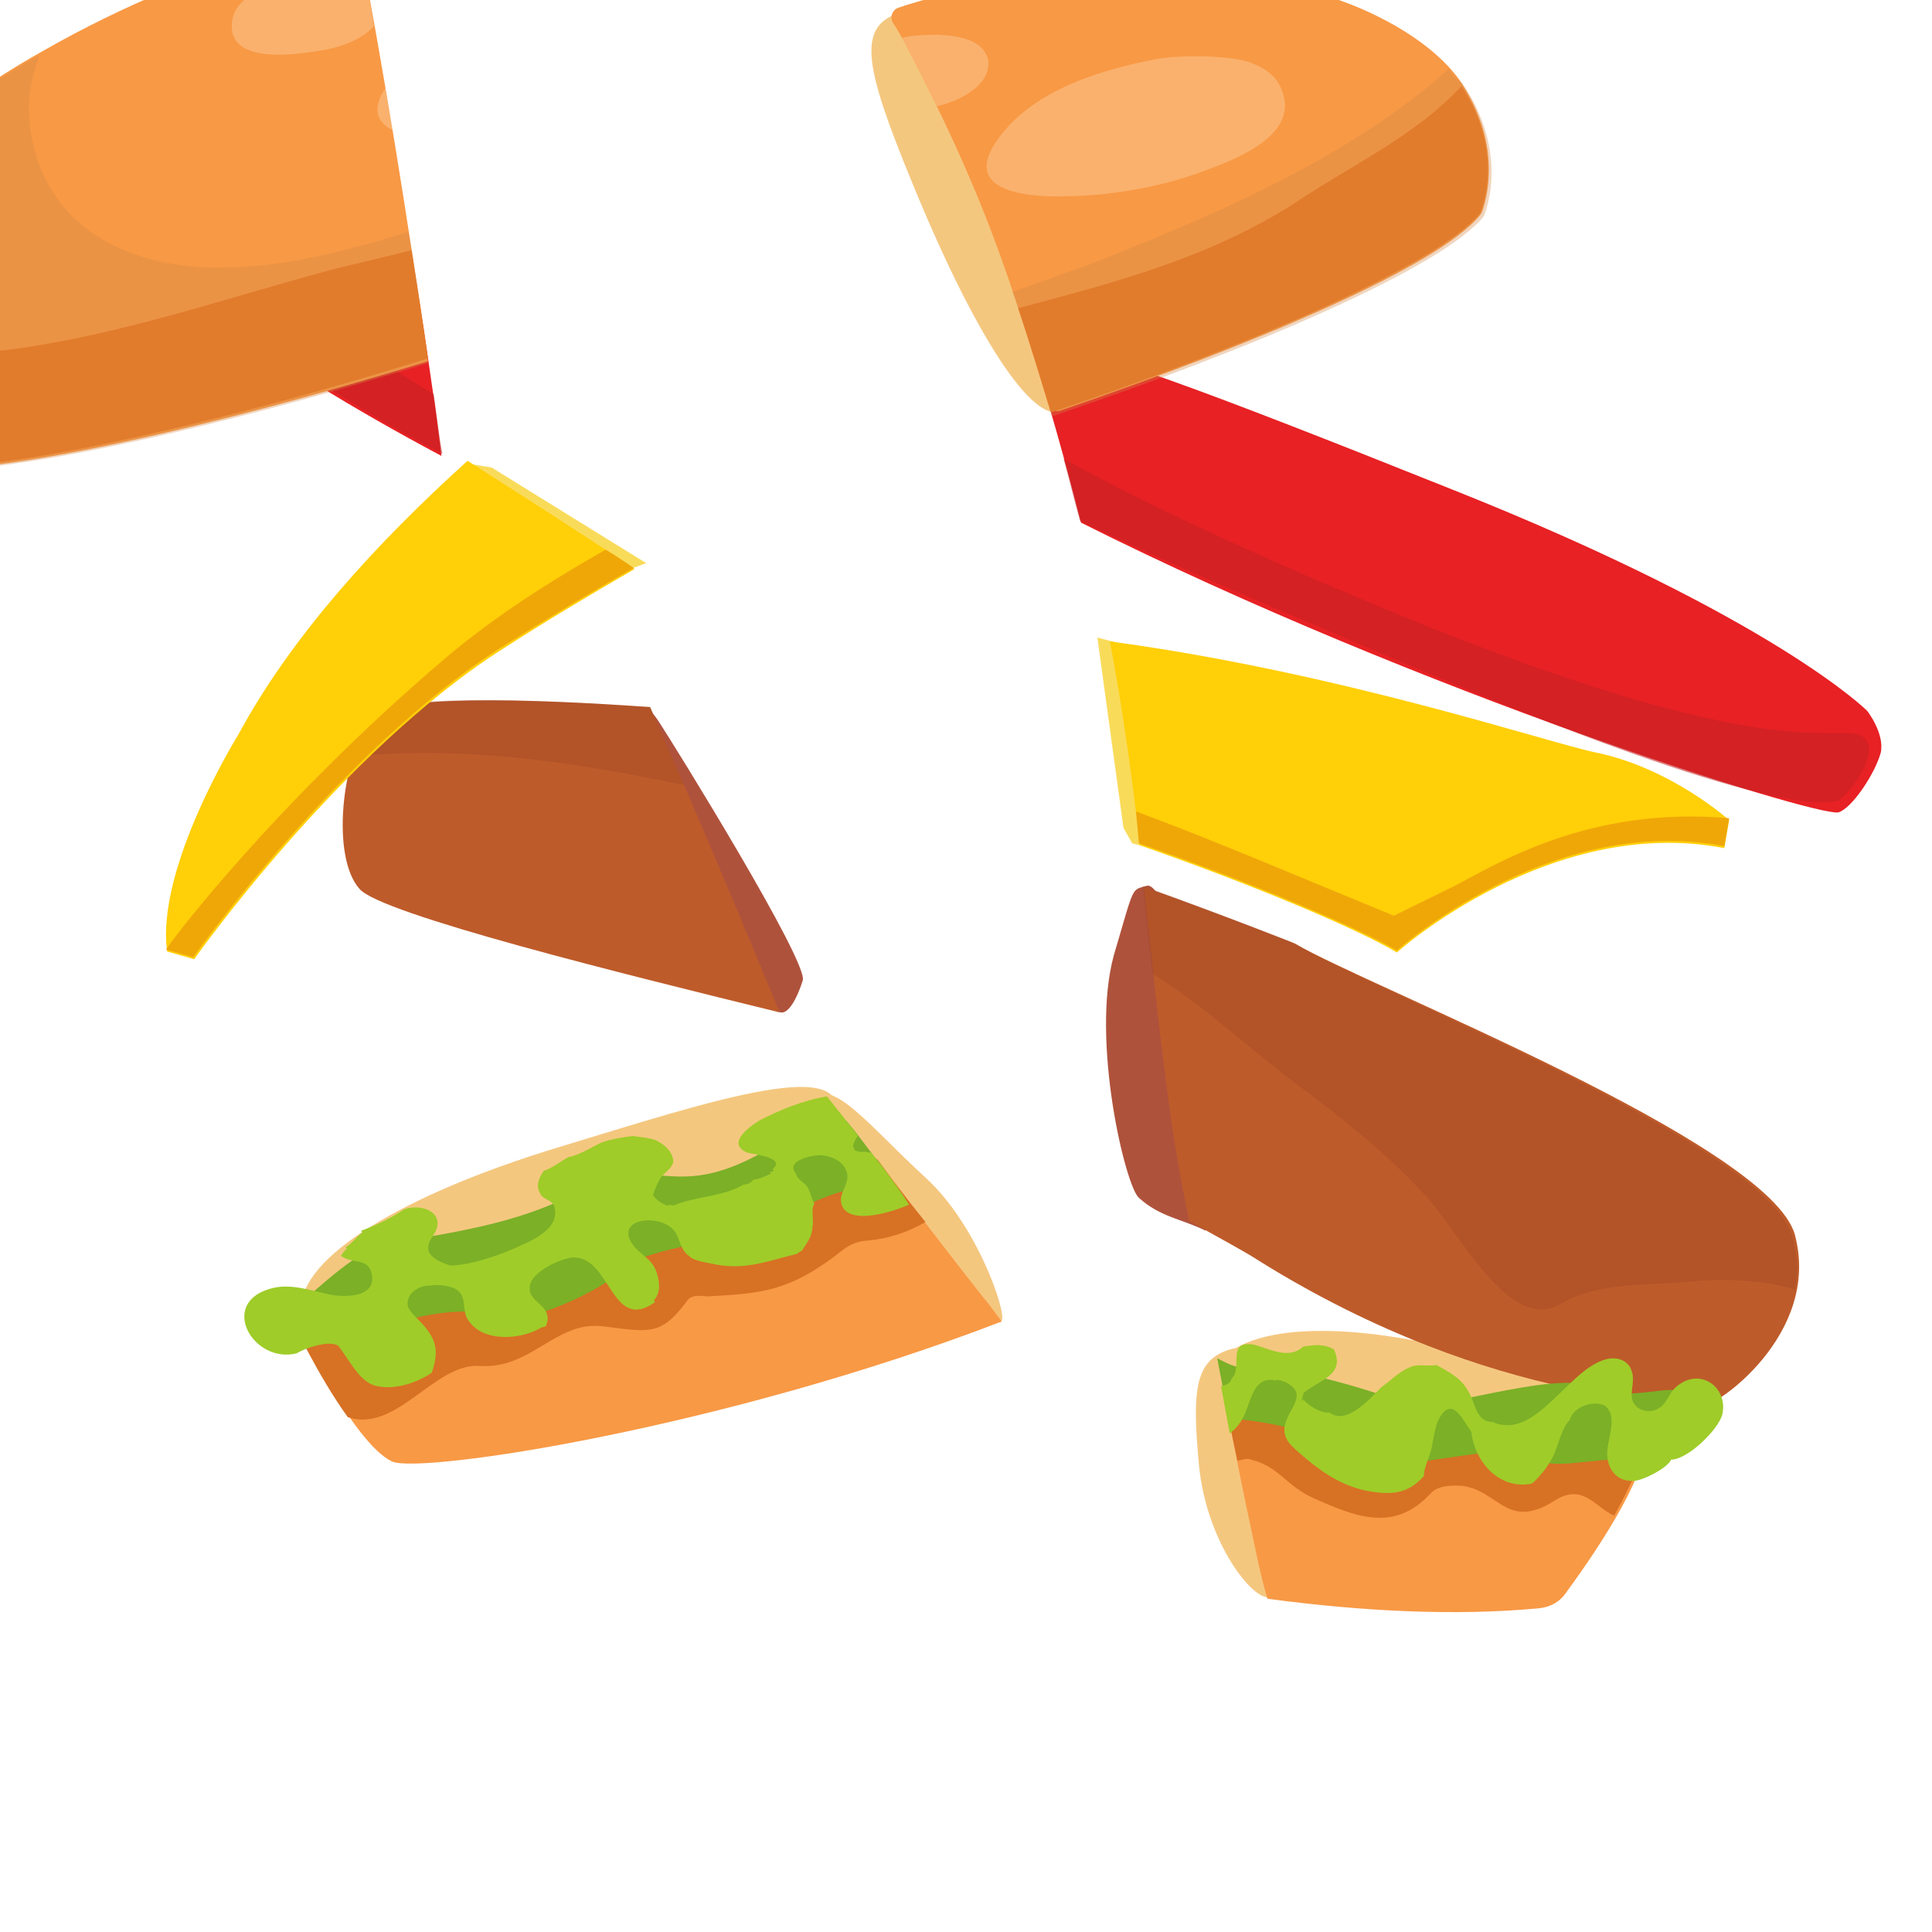 <?xml version="1.0" encoding="utf-8"?>
<!-- Generator: Adobe Illustrator 25.2.1, SVG Export Plug-In . SVG Version: 6.00 Build 0)  -->
<svg version="1.1" id="Layer_2" xmlns="http://www.w3.org/2000/svg" xmlns:xlink="http://www.w3.org/1999/xlink" x="0px" y="0px"
	 viewBox="0 0 200 200" style="enable-background:new 0 0 200 200;" xml:space="preserve">
<style type="text/css">
	.st0{fill:#F4C77F;}
	.st1{fill:#AF523C;enable-background:new    ;}
	.st2{fill:#BE5B2A;}
	.st3{opacity:0.28;fill:#953E25;enable-background:new    ;}
	.st4{fill:#F89945;}
	.st5{fill:#D77124;}
	.st6{fill:#7BB027;}
	.st7{fill:#9FCC29;}
	.st8{fill:#F9DB5A;}
	.st9{fill:#FFCF08;}
	.st10{fill:#EFA708;}
	.st11{fill:#E72124;}
	.st12{opacity:0.55;fill:#C42124;enable-background:new    ;}
	.st13{fill:#E8761F;}
	.st14{opacity:0.32;fill:#FDE5C1;enable-background:new    ;}
	.st15{opacity:0.35;fill:#D48745;enable-background:new    ;}
	.st16{fill:#FF404A;}
</style>
<path class="st0" d="M95.8,121.9c6.4,5.8,9.5,17.7,7.2,14.2c-2.1-3.1-8.9-1.2-15.1-9.4c-5.3-6.9-6.9-10-4.4-12.8
	C86.1,111.3,89.5,116.1,95.8,121.9z"/>
<path class="st1" d="M66.9,74.7c0,0-0.4-2.6,1.3,0c1.7,2.6,15.5,24.9,14.9,26.8c-0.6,1.9-1.5,3.5-2.3,3.3
	c-0.8-0.1-12.6-5.3-13.9-11.9C65.6,86.4,65.6,74.7,66.9,74.7z"/>
<path class="st0" d="M57.7,118.8c16.1-4.9,31.1-9.9,28.7-2.6c-2.1,6.3-11.4,12.3-30.9,15c-16.7,2.4-24.1,10.4-24.3,4.3
	C31,130.2,41.6,123.7,57.7,118.8z"/>
<g>
	<path class="st2" d="M67.3,73.2c-12.7-0.9-27.2-1.3-28.9,1.1c-3.1,4.4-4.1,14.4-1.2,17.7c2.1,2.6,27.6,8.9,43.5,12.8
		C76.4,94.3,71.9,83.7,67.3,73.2z"/>
	<path class="st3" d="M67.3,73.2c-12.8-0.9-27.5-1.4-29.2,1.1c-0.8,1.1-1.4,2.6-1.9,4c11.9-1.1,22.8,0.5,34.3,2.9
		c0.1,0,0.2,0,0.3,0.1C69.6,78.5,68.5,75.8,67.3,73.2z"/>
</g>
<g>
	<path class="st4" d="M101.7,134.2c-3.7-4.7-7.3-9.4-10.9-14.2c-14.8,5.6-34.3,11.5-60.3,16.7c0,0,6,12.7,10.1,14.6
		c3,1.3,34.2-3.4,63.1-14.5C103,135.9,102.4,135,101.7,134.2z"/>
	<path class="st5" d="M90.8,120c-14.8,5.6-34.4,11.6-60.5,16.8c0,0,2.6,5.6,5.7,9.9c5,1.7,9-5.6,13.6-5.3c5.4,0.4,7.9-4.7,12.8-4.1
		c4.9,0.6,6,1,8.7-2.6c0.5-0.8,1.6-0.5,2.2-0.5c5.4-0.3,8.3-0.5,13.3-4.3c1.2-1,1.9-1.4,3.4-1.5c2.1-0.2,4.1-0.9,5.8-1.9
		C94.1,124.4,92.4,122.2,90.8,120z"/>
	<path class="st6" d="M90.4,119.6c-0.9-1.2-1.8-2.4-2.8-3.6c-2.3,0.4-5,1.2-8.5,3.2c-9.8,5.5-11-0.2-19.5,4.3
		c-8.5,4.5-18.7,4.4-21.9,6.2c-3,1.7-7.6,6.2-7.6,6.2c0.6,1.2,7.6,4,9.6,2c1.4-1.6,9-2.9,11.8-1.6c2.7,1.1,10.9-2.7,13.1-5
		c2.2-2.3,11.7-2.6,17.5-5.8c4.5-2.5,7-2.5,10.1-3.4C91.7,121.2,91.1,120.4,90.4,119.6z"/>
	<path class="st7" d="M90.4,119.6c-0.1-0.1-0.2-0.2-0.3-0.3c-0.2,0-0.4,0-0.6-0.1c-0.4,0.1-0.6,0-1-0.1c-0.1-0.2-0.2-0.5-0.2-0.5
		c0.1-0.4,0.3-0.7,0.5-1c-1-1.4-2.1-2.7-3.2-4.1c-2.5,0.4-5.1,1.5-7,2.5c-1.3,0.8-3.3,2.4-1.3,3.3c0.6,0.2,4.1,0.5,2.7,1.7l0.1,0.2
		c-0.2,0.1-0.2,0.1-0.4,0.1l0.1,0.2c-0.5,0.2-1.2,0.6-1.8,0.6c-0.1,0.2-0.6,0.6-1,0.5c-2.1,1.3-4.9,1.2-7.3,2.2
		c-0.2-0.1-0.4-0.1-0.6,0c-0.6-0.2-1.2-0.6-1.5-1.1c0.2-0.6,0.4-1.1,0.8-1.8c0.4-0.5,1.1-0.9,1.3-1.6c0-1.2-1.2-2-1.9-2.3
		c-0.6-0.2-1.5-0.3-2.3-0.4c-0.9,0.1-2.2,0.3-3.3,0.7c-1,0.5-2.3,1.3-3.4,1.5c-0.7,0.4-1.6,1.1-2.5,1.4c-0.4,0.5-0.9,1.5-0.4,2.3
		c0.2,0.7,1.4,0.7,1.5,1.5c0.6,2.4-2.8,3.6-4.3,4.3c-1.9,0.8-4.6,1.7-6.5,1.7c-0.6-0.2-1.8-0.6-2.2-1.4c-0.3-1.1,0.5-1.5,0.8-2.4
		c0.6-1.9-1.8-2.6-3.4-2c-1.1,0.8-3,1.7-4.4,2.2l0.1,0.2c-0.5,0.3-1,1.1-1.7,1.5l0.1,0.2c-0.2,0.1-0.4,0.4-0.6,0.7
		c1.1,0.9,2.9,0.1,3.2,2c0.4,2.4-3,2.3-4.4,2c-1.9-0.4-4.1-1.2-6.1-0.6c-5.4,1.5-1.8,7.8,2.7,6.7c0.8-0.5,3.3-1.4,4.3-0.8
		c1,1.2,2.1,3.6,3.7,4.1c1.9,0.6,4.4-0.2,6-1.3c0.9-2.6,0.3-3.8-1.6-5.7c-0.9-0.9-1.2-1.4-0.6-2.4c0.4-0.5,1.2-1,2.1-0.9
		c0.5-0.2,2.4,0,2.9,0.6c0.8,0.7,0.3,2.1,1,3c1.5,2.3,5.5,2,7.6,0.7c0.1,0,0.4-0.1,0.4-0.1c1-2.3-2.2-2.4-1.6-4.4
		c0.4-1.3,2.9-2.5,4.2-2.7c4.1-0.5,4.1,7.9,8.7,4.6c-0.1-0.2-0.1-0.2-0.1-0.2c0.7-0.8,0.6-1.8,0.3-2.8c-0.5-1.6-1.7-1.8-2.6-3.1
		c-1.6-2.6,2.7-3,4.2-1.5c0.8,0.7,0.7,2.1,1.7,2.8c0.6,0.6,2,0.7,2.8,0.9c3.1,0.6,5.5-0.4,8.4-1.1c0.2-0.1,0.3-0.3,0.5-0.3
		c0.5-0.8,1.1-1.5,1.1-2.5c0.2-0.6-0.2-1.7,0.2-2.4c-0.3-0.5-0.4-1.2-0.7-1.7c-0.3-0.5-1.1-0.8-1.2-1.4c-1.2-1.4,1.9-2,2.7-1.9
		c1,0.1,2.3,0.6,2.6,1.9c0.2,1.1-0.9,2.1-0.6,3.1c0.6,2.4,5.5,0.8,7,0.1C92.9,122.8,91.7,121.2,90.4,119.6z"/>
</g>
<g>
	<polygon class="st8" points="66.9,58.3 61.9,60.1 45.9,50.3 49.1,48.1 50.9,48.4 	"/>
	<g>
		<path class="st9" d="M48.4,47.7C39,56.2,30.2,65.8,24.7,76c0,0-8.6,13.8-7.4,22.5l2.8,0.8c0,0,15.1-21.4,31.9-32.1
			c4.5-2.9,9.2-5.7,13.7-8.3C60,55.1,54.2,51.4,48.4,47.7z"/>
		<path class="st10" d="M62.7,56.9c-6,3.4-11.4,6.9-16.2,10.9C28.3,83.2,17.1,98.2,17.2,98.3l2.8,0.8c0,0,15.1-21.4,31.9-32.1
			c4.5-2.8,9.1-5.6,13.7-8.2C64.6,58.1,63.7,57.5,62.7,56.9z"/>
	</g>
</g>
<path class="st11" d="M44.7,39.8c-0.5-3.5-1-6.9-1.6-10.4c-3.8-0.6-5.9,0-8.6,1.1c-7.2,2.9-1.9,9.2-1.9,9.2
	c4.2,2.6,8.6,5.1,13.1,7.5C45.4,44.8,45.1,42.3,44.7,39.8z"/>
<path class="st12" d="M44.9,40.8c-8.8-5.2-11.4-7.9-11.4-7.9c-2.5,0.9-3.8,0.8-1.4,6c4.5,3,9,5.6,13.7,8.1
	C45.4,44.9,45.2,42.9,44.9,40.8z"/>
<g>
	<g>
		<path class="st4" d="M37-7c-1.9,0.4-3.8,0.8-5.7,1.3C21.9-3.3,12.8,0.5,4.4,5.3c-5.7,3.2-11.1,7-15.7,11.8
			c-4.2,4.7-6.4,9.7-7.4,15.9c0,0-1,8.5,6.7,14.6c4.1,3.4,31-2.4,56.3-10.2C42.2,22.5,39.8,7.7,37-7z"/>
		<path class="st13" d="M42.6,25.9c-2.7,0.7-5.4,1.3-8.2,2C21.7,31.3,8.8,36-4.6,36.7c-5.9,0.3-10.6-0.2-14.1-3.4
			c-0.1,1.9,0.3,8.8,6.6,14.1C-8,50.8,19,45,44.3,37.1C43.8,33.4,43.2,29.6,42.6,25.9z"/>
		<path class="st14" d="M38-1.5c-1-0.5-2.3-0.8-3.6-0.9C31.4-2.6,23.7-1.5,24,2.9c0.2,3.8,7,2.7,9.4,2.3c1.8-0.3,4.1-1.1,5.3-2.5
			C38.5,1.2,38.2-0.1,38-1.5z"/>
		<path class="st14" d="M39.9,9.1c-1.5,2.3-0.8,3.6,0.8,4.4C40.4,12.1,40.1,10.6,39.9,9.1z"/>
	</g>
	<path class="st15" d="M42.3,24c-6.8,2.1-13.8,3.9-20.8,3.7c-9.3-0.4-17.1-4.8-18.4-14.6c-0.3-2.6,0.1-5,1-7.4
		c-5.6,3.1-11,6.8-15.2,11.5c-4.2,4.7-6.4,9.7-7.4,15.9c0,0-1,8.5,6.7,14.6c4.1,3.4,30.8-2.3,56.1-10.1C43.7,33,43.1,28.5,42.3,24z"
		/>
</g>
<g>
	<path class="st0" d="M150.7,139.7c12.9,3.2,25.2,5.8,20.3,11c-4.3,4.5-13.1,5.5-27.4-1.2c-12.2-5.7-20.8-2-18.1-7.5
		C127.8,137.3,137.7,136.5,150.7,139.7z"/>
	<g>
		<path class="st16" d="M183.7,70.6c0,0-8.3-7.8-37.1-18.9c-22.8-8.9-32.3-12.3-37.7-13.1c1.8,5,3.4,10,4.9,15
			c30.5,14.7,65.3,25.5,67.5,25.2c1.2-0.3,3.2-3.1,3.6-4.8C185.3,72.5,183.7,70.6,183.7,70.6z"/>
		<polygon class="st8" points="113.6,66 118.6,67.3 121,88.3 117.2,87.3 116.3,85.7 		"/>
		<path class="st0" d="M104.6,19.1c6.3,11.1,8.8,21.6,5.5,23.4c-3.2,1.8-9.4-8.5-15.1-22.2C90.1,8.5,88.7,3.7,92,1.8
			C95.2,0,98.3,8,104.6,19.1z"/>
		<path class="st0" d="M133.3,151c2.2,7.2,0.5,11.2-1.6,14.1c-1.1,1.6-6.8-4.7-7.6-13.6c-0.7-7.6-0.4-10.7,3.2-11.8
			C130.9,138.6,131.1,143.8,133.3,151z"/>
		<path class="st1" d="M118.7,91.7c1.7-0.5,4.2,9.3,3.5,11.8c-0.7,2.5,2.6,23.9,2.6,23.9c-2.4-1.2-4.7-1.4-6.9-3.4
			c-1.4-1.2-5-16.3-2.6-25.1C117.5,91.4,117.1,92.2,118.7,91.7z"/>
		<g>
			<path class="st11" d="M193.3,73.6c0,0-9.5-9.6-42.9-22.9c-26.5-10.6-37.6-14.7-43.9-15.5c2,6.2,3.8,12.6,5.4,18.9
				c35.3,17.7,75.9,30.4,78.4,30c1.4-0.4,3.8-4,4.4-6.2C195.1,75.9,193.3,73.6,193.3,73.6z"/>
			<g>
				<path class="st2" d="M185.8,127.8c-2.7-9.5-44.5-25.8-51.7-30.1c0,0-7-2.8-15.7-5.9c0.3,2.7,0.6,5.5,0.9,8.2
					c0.7,6.3,1.4,12.6,2.4,18.9c0.4,2.5,0.9,5,1.4,7.5c3.4,1.9,6,3.3,7.2,4.1c24.7,15.4,44.8,14.6,45.9,15
					C177.3,145.9,188.6,138.2,185.8,127.8z"/>
				<path class="st3" d="M185.5,127.9c-2.7-9.5-44.5-25.8-51.8-30.4c0,0-6.9-2.7-15.4-5.8c0.3,2.8,0.6,5.5,0.9,8.3
					c0,0.3,0.1,0.6,0.1,0.8c5.2,3.2,9.5,7.3,14.5,11.1c4.8,3.6,9.6,7.3,13.7,11.8c3.4,3.5,8.7,14.4,14,11.3c4-2.3,8.6-1.9,13.1-2.3
					c2.7-0.3,7.6-0.4,11.2,0.8C186.2,131.8,186.1,129.9,185.5,127.9z"/>
			</g>
			<g>
				<path class="st4" d="M170.5,148.7c0.1-3.8-11.8,0.6-43.8-4.4c0.9,4.6,1.8,9.3,2.8,13.9c0.5,2.4,1,4.9,1.7,7.3
					c9.7,1.3,19.3,1.8,28,1c1.2-0.1,2.2-0.6,2.9-1.6C164.5,161.6,170.4,153.3,170.5,148.7z"/>
				<path class="st5" d="M170.3,148.6c0.1-3.8-11.8,0.6-43.6-4.4c0.4,2.3,0.9,4.7,1.4,7c0.2,0,0.4-0.1,0.6-0.1
					c0.2-0.1,0.6-0.1,0.8,0c2.9,0.7,3.6,2.7,6.5,4c4.3,1.9,8.3,3.6,12.1-0.5c0.5-0.6,1.5-0.8,2.3-0.8c4.6-0.3,5.2,5,10.6,1.5
					c2.9-1.8,4.2,0.8,6.1,1.6C168.8,153.8,170.2,150.9,170.3,148.6z"/>
				<path class="st6" d="M174.5,144.6c-0.7-1.9-5.5,0.8-9.5-1c-4-1.9-17.5,2.9-19.5,1.8s-12.1-4.1-15.8-3.8c-1.3,0.2-2.4-0.3-3.7-1
					c0.4,2.1,0.8,4.1,1.2,6.2c5.1,0.5,10.3,1.6,11.5,4.1c1.3,2.8,17.3-2,19.6-0.3c2.3,1.9,5.5,0.3,11.6,0.4
					C175.9,151.1,175,146.7,174.5,144.6z"/>
				<path class="st7" d="M173.6,143.5c-0.9,0.7-1,1.9-2.1,2.4c-0.9,0.4-2.1,0.1-2.5-0.9c-0.3-1,0.3-2-0.1-3.1
					c-0.3-1-1.4-1.5-2.6-1.2c-4,1-7.3,8.5-11.8,6.5c-1.7,0-1.8-2-2.4-3c-0.8-1.5-1.8-2-3.4-2.9c-1,0.2-1.9-0.2-2.9,0.3
					c-1.1,0.5-1.8,1.3-2.8,2c-1.2,1.2-3.6,4-5.4,2.6c-0.6,0.2-2.3-0.7-2.7-1.4l0,0.2c0,0-0.2,0-0.1-0.2c0.1-0.4,0.1-0.5,0.2-0.7
					c0.2,0,0.2-0.1,0.2-0.1c1.8-1.3,4-1.8,2.9-4.3c-1-0.6-2-0.5-3.2-0.3c-1.5,1.4-3.5,0.2-5.1-0.2c-2.9-0.5-1.1,2.4-2.3,3.5
					c-0.1,0.5-0.6,0.7-1.1,0.8c0.3,1.6,0.6,3.3,0.9,4.9c0.5-0.4,0.9-0.8,1.3-1.5c0.9-1.5,1-4.5,3.4-4c0.6-0.2,2,0.5,2.2,1.3
					c0.2,0.8-0.6,1.8-0.9,2.5c-1,2.1,0.3,2.9,1.9,4.3c1.9,1.6,4.1,3,6.7,3.4c2.4,0.4,4,0.1,5.5-1.6c0-0.9,0.6-2,0.8-2.9
					c0.2-0.9,0.3-2,0.7-2.9c1.4-2.7,2.5,0,3.4,1.2c0.4,3.3,3,6,6.2,5.4c0.2-0.1,0.2-0.1,0.4-0.3c0.8-0.8,1.5-1.7,2-2.8
					c0.5-1.2,0.8-2.7,1.6-3.5c0.3-1.3,2.4-2.1,3.6-1.5c1.3,0.9,0.5,3,0.3,4.5c-0.2,1.7,0.7,3.4,2.7,3.3c0.9,0,3.5-1.3,3.9-2.2
					c1.7,0,4.9-3.1,5.3-4.7C178.9,143.6,176,141.5,173.6,143.5z"/>
			</g>
			<g>
				<path class="st9" d="M118,87.5c12.3,4.3,22.8,8.8,26.6,11.1c0,0,15.9-14.3,33.9-10.8l0.5-2.9c0,0-6-5.4-13.8-7
					c-4.9-1-26.5-8.3-50.3-11.5C116.2,73.3,117.2,80.4,118,87.5z"/>
				<path class="st10" d="M117.9,87.3c12.3,4.3,22.8,8.8,26.7,11.1c0,0,15.9-14.3,33.9-10.8l0.5-2.9c-14.7-1.3-24.3,4.9-28.6,7.1
					c-3.3,1.6-6.1,3-6.1,3c-10-4.1-18.6-7.8-26.7-10.8C117.7,85.1,117.8,86.2,117.9,87.3z"/>
			</g>
			<path class="st12" d="M192.2,76c-2.8-0.7-9.9,2.5-43.3-10.7c-18.6-7.5-30.8-13.4-38.8-17.8c0.6,2.1,1.1,4.3,1.7,6.4
				c10.7,5.2,21.6,9.6,32.5,14.3c8.6,3.6,38.2,16.3,46,14.7C192.6,81,195,76.7,192.2,76z"/>
			<g>
				<g>
					<path class="st4" d="M94.1,5.3c3.3,6.3,6.3,12.7,8.8,19.4c2.1,5.6,3.9,11.4,5.6,17.1c0.2,0.6,0.8,0.9,1.3,0.7
						c20.2-6.9,39-14.9,43.4-20.2c0.1-0.1,0.1-0.2,0.2-0.3c0.4-1.1,2.3-6.9-2.3-13.7c-2.8-3.9-8.2-6.8-12.5-8.3
						c-7-2.3-14.4-3.2-21.7-3.1c-7.9,0.2-15.5,1.3-23,3.6c-0.3,0.1-0.6,0.2-0.9,0.3c-0.6,0.2-0.9,0.9-0.6,1.5
						C93,3.2,93.6,4.3,94.1,5.3z"/>
					<path class="st13" d="M108.8,42.7c20.7-7,40-15.3,44.4-20.6c0,0,2.8-6-1.9-13.2c-4.8,5.2-11.3,8.1-17.7,12.4
						c-8.8,5.5-18.4,8-28.2,10.6C106.6,35.5,107.7,39.1,108.8,42.7z"/>
					<path class="st14" d="M94.1,5.3c1,1.9,2,3.8,2.9,5.7c2.5-0.6,5.6-2.2,5.3-4.8c-0.5-2-2.8-2.5-5.2-2.6c-0.9,0-2.3,0-3.7,0.3
						C93.6,4.4,93.9,4.9,94.1,5.3z"/>
					<path class="st14" d="M119.8,6.1c-6.4,1.2-13.3,3.5-16.7,8.6c-2.9,4.3,1.3,5.4,5,5.6c5.5,0.2,11.6-0.7,16.8-2.7
						c3.5-1.3,9.8-3.8,7.7-8.5c-0.6-1.4-1.9-2.2-3.4-2.7C127,5.7,122,5.7,119.8,6.1z"/>
				</g>
				<path class="st15" d="M108.9,43.1c20.8-7,40.4-15.4,44.7-20.7c0,0,2.9-6.4-2.3-13.9c-0.7-0.4-1-0.9-1.3-1.4
					c-10.4,9.4-25.3,15.6-37.3,20.3c-2.6,0.9-5.2,1.9-7.9,2.8C106.3,34.4,107.6,38.7,108.9,43.1z"/>
			</g>
		</g>
	</g>
</g>
</svg>
